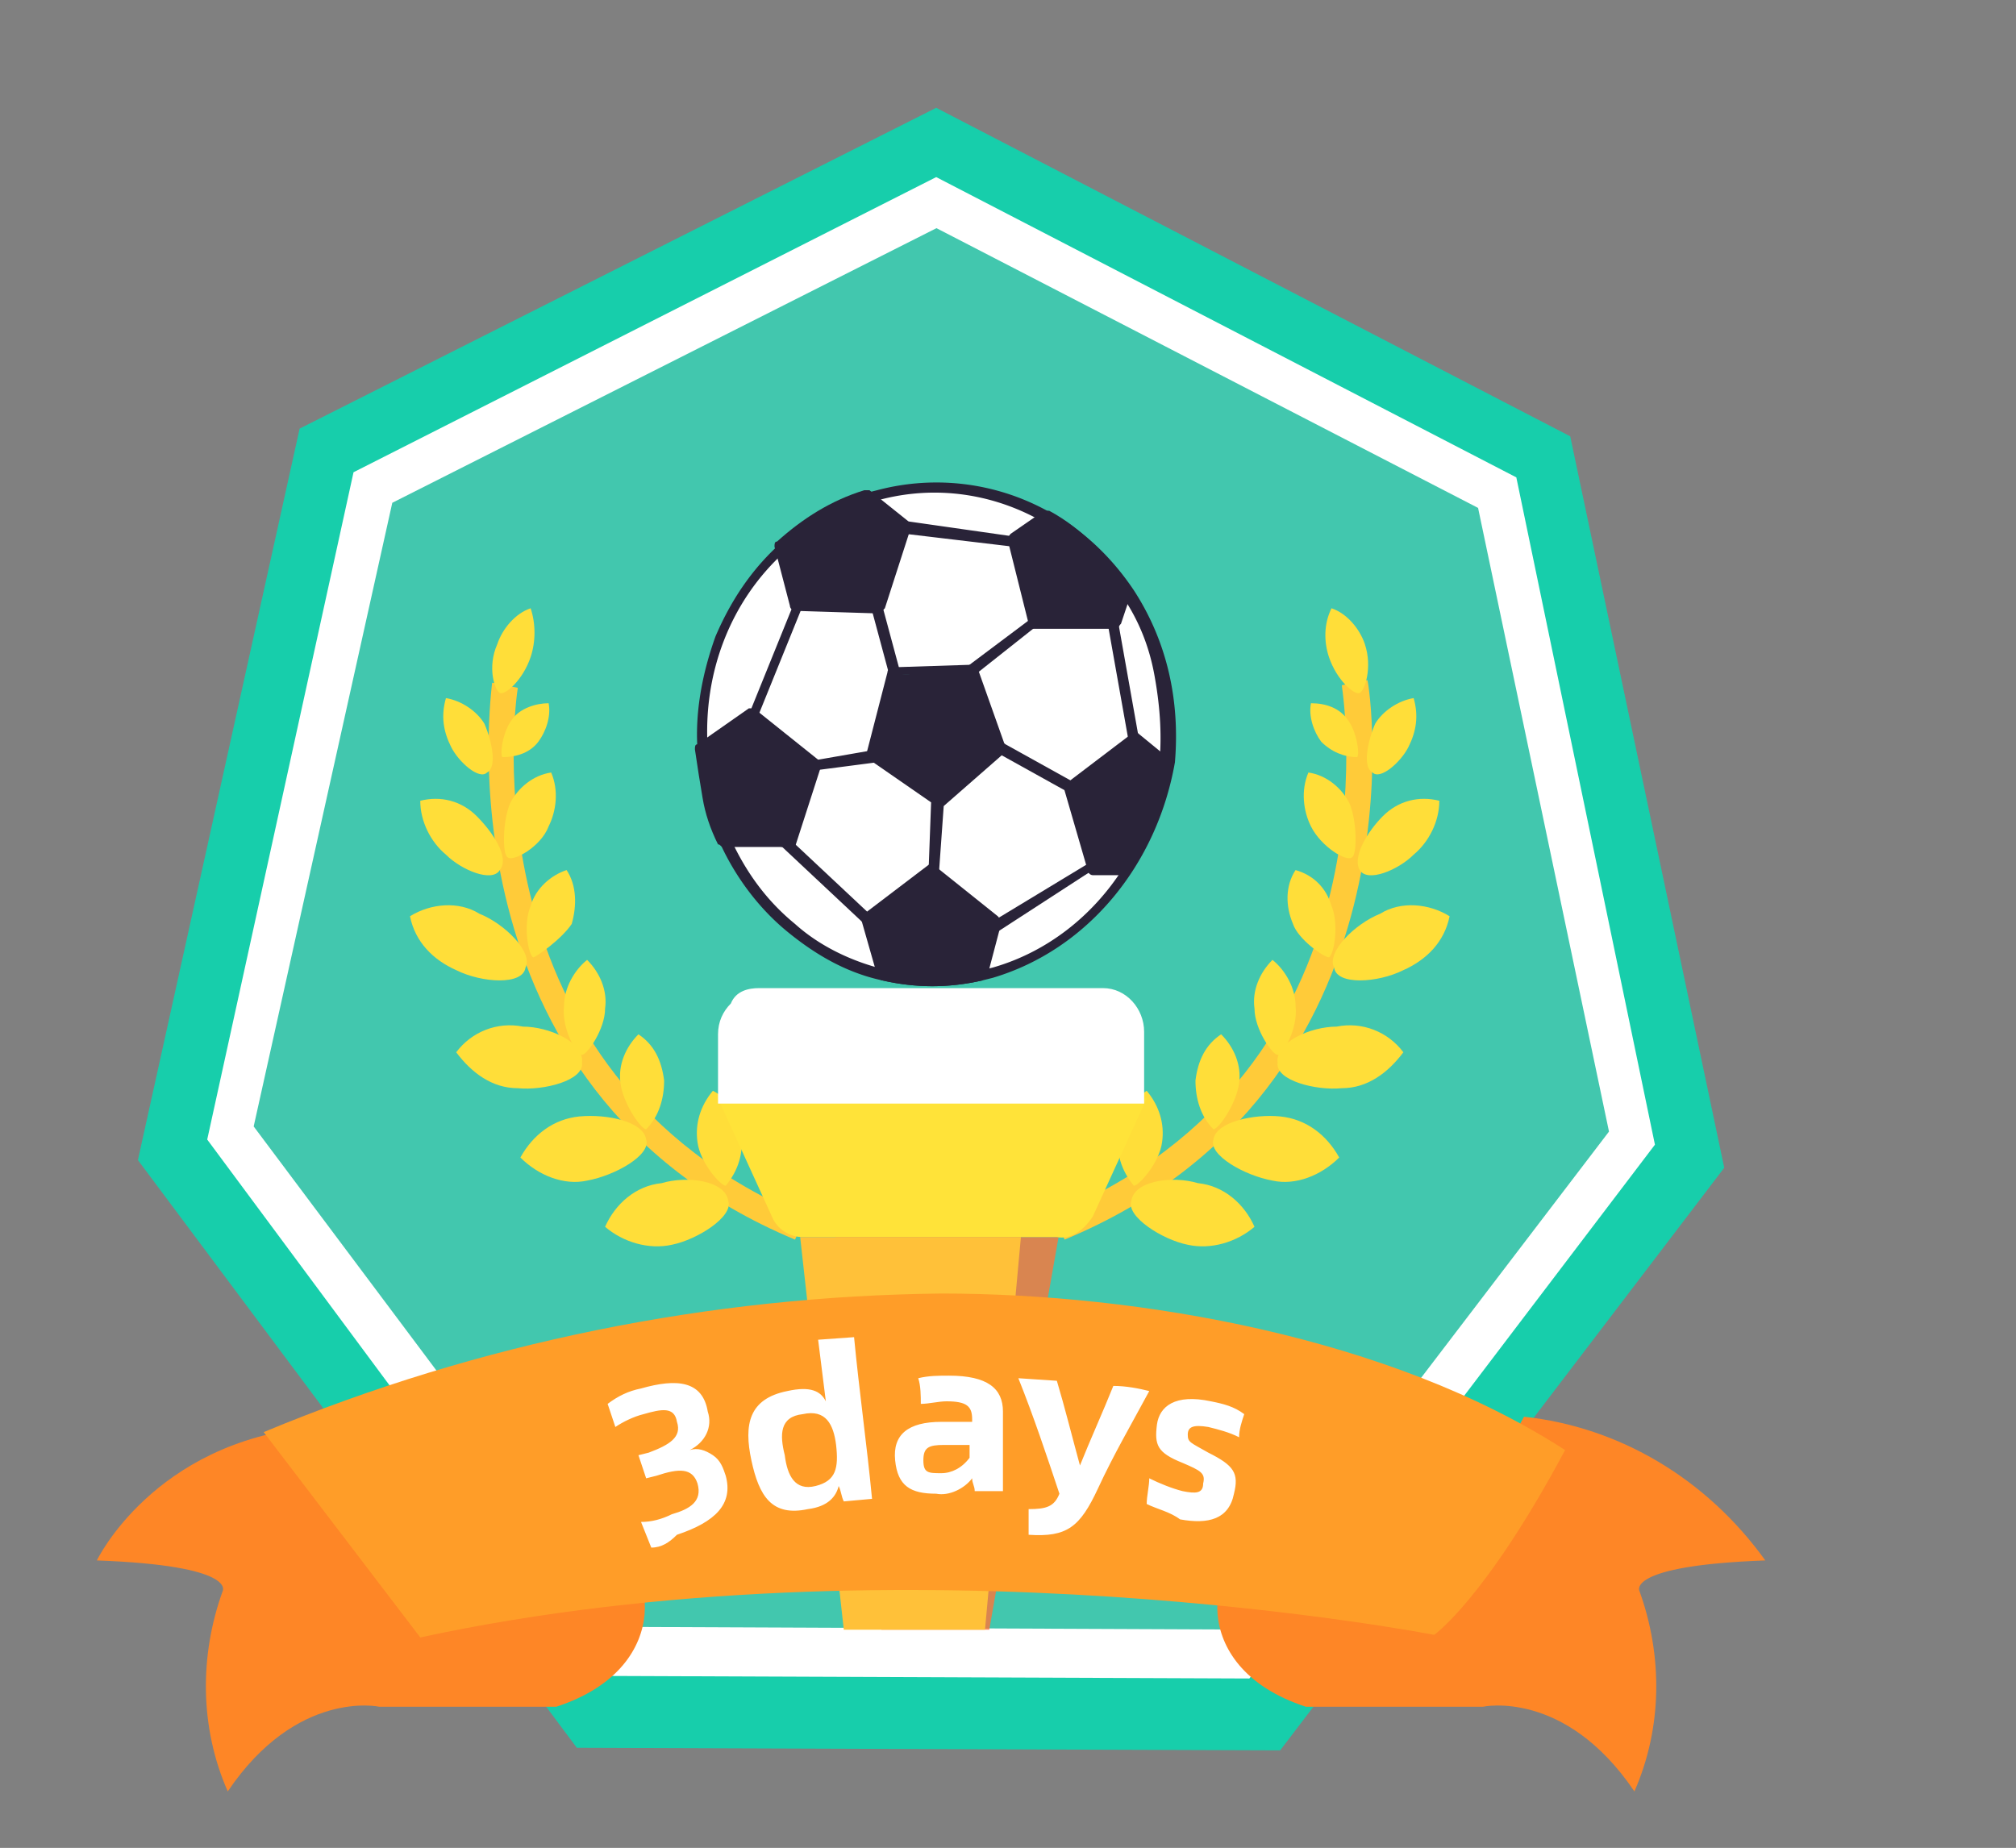 <?xml version="1.0" standalone="no"?><!DOCTYPE svg PUBLIC "-//W3C//DTD SVG 1.1//EN" "http://www.w3.org/Graphics/SVG/1.1/DTD/svg11.dtd"><svg t="1649940009024" class="icon" viewBox="0 0 1117 1024" version="1.1" xmlns="http://www.w3.org/2000/svg" p-id="5377" xmlns:xlink="http://www.w3.org/1999/xlink" width="52.359" height="48"><rect x="0" y="0" width="1117" height="1024" fill="#808080" stroke="none"/><defs><style type="text/css">@font-face { font-family: feedback-iconfont; src: url("//at.alicdn.com/t/font_1031158_u69w8yhxdu.woff2?t=1630033759944") format("woff2"), url("//at.alicdn.com/t/font_1031158_u69w8yhxdu.woff?t=1630033759944") format("woff"), url("//at.alicdn.com/t/font_1031158_u69w8yhxdu.ttf?t=1630033759944") format("truetype"); }
</style></defs><path d="M709.301 969.956l-389.689-1.422L76.412 642.844l89.6-405.333L518.723 59.733 870.012 241.778l85.333 405.333z" fill="#17CEAB" p-id="5378"></path><path d="M692.234 930.133l-356.978-1.422L114.812 631.467l81.067-369.778L518.723 98.133l321.422 166.4 76.8 369.778z" fill="#FFFFFF" p-id="5379"></path><path d="M348.199 901.547l-207.644-277.333 76.8-345.6 301.511-152.178 300.089 155.022 72.533 345.6-210.489 275.911z" fill="#21BDA0" opacity=".85" p-id="5380"></path><path d="M440.501 686.933c-200.533-83.911-167.822-305.778-167.822-308.622l14.222 2.844c-1.422 8.533-29.867 213.333 159.289 292.978l-5.689 12.8z" fill="#FFCB39" p-id="5381"></path><path d="M294.012 364.089c-4.267 12.8-14.222 21.333-17.067 19.911-2.844-1.422-7.111-14.222-1.422-27.022 2.844-8.533 9.956-17.067 18.489-19.911 2.844 8.533 2.844 18.489 0 27.022zM403.523 665.6c2.844 8.533-17.067 21.333-31.289 24.178-12.8 2.844-27.022-1.422-36.978-9.956 5.689-12.8 17.067-22.756 31.289-24.178 14.222-4.267 35.556-1.422 36.978 9.956zM402.101 657.067c-2.844 0-14.222-12.8-15.644-24.178-1.422-9.956 1.422-19.911 8.533-28.444 8.533 4.267 14.222 14.222 15.644 24.178 1.422 9.956-1.422 19.911-8.533 28.444zM358.012 625.778c-2.844 0-12.8-14.222-14.222-25.6-1.422-9.956 2.844-19.911 9.956-27.022 8.533 5.689 12.8 14.222 14.222 25.6 0 9.956-2.844 19.911-9.956 27.022zM322.457 584.533c-2.844 0-11.378-14.222-9.956-27.022 0-9.956 5.689-19.911 12.8-25.6 7.111 7.111 11.378 17.067 9.956 27.022 0 11.378-9.956 25.6-12.8 25.6zM295.434 530.489c-2.844-1.422-5.689-18.489-1.422-28.444 2.844-9.956 11.378-17.067 19.911-19.911 5.689 8.533 5.689 19.911 2.844 29.867-5.689 8.533-19.911 18.489-21.333 18.489zM281.212 475.022c-2.844-1.422-2.844-19.911 1.422-29.867 4.267-8.533 12.8-15.644 22.756-17.067 4.267 9.956 2.844 21.333-1.422 29.867-4.267 11.378-19.911 19.911-22.756 17.067zM278.368 419.556c-1.422-1.422 0-14.222 5.689-21.333 4.267-5.689 12.8-8.533 19.911-8.533 1.422 7.111-1.422 15.644-5.689 21.333-4.267 5.689-11.378 8.533-19.911 8.533zM358.012 631.467c2.844 8.533-17.067 19.911-32.711 22.756-12.8 2.844-27.022-2.844-36.978-12.8 7.111-12.8 18.489-21.333 32.711-22.756 15.644-1.422 35.556 2.844 36.978 12.8z" fill="#FFDE39" p-id="5382"></path><path d="M322.457 588.8c1.422 9.956-21.333 15.644-35.556 14.222-14.222 0-25.6-8.533-34.133-19.911 8.533-11.378 22.756-17.067 36.978-14.222 14.222 0 34.133 8.533 32.711 19.911zM291.168 536.178c-1.422 9.956-24.178 8.533-38.4 1.422-12.8-5.689-22.756-15.644-25.6-29.867 11.378-7.111 27.022-8.533 38.4-1.422 14.222 5.689 29.867 21.333 25.6 29.867zM276.945 482.133c-4.267 7.111-21.333 0-29.867-8.533-8.533-7.111-14.222-18.489-14.222-29.867 11.378-2.844 22.756 0 31.289 8.533 8.533 8.533 18.489 22.756 12.8 29.867zM269.834 428.089c-4.267 4.267-15.644-5.689-19.911-14.222-4.267-8.533-5.689-17.067-2.844-27.022 8.533 1.422 17.067 7.111 21.333 14.222 4.267 9.956 7.111 24.178 1.422 27.022z" fill="#FFDE39" p-id="5383"></path><path d="M589.834 686.933l-5.689-14.222C774.723 593.067 744.857 389.689 743.434 379.733l14.222-2.844c1.422 4.267 34.133 226.133-167.822 310.044z" fill="#FFCB39" p-id="5384"></path><path d="M736.323 364.089c4.267 12.8 14.222 21.333 17.067 19.911 2.844-1.422 7.111-14.222 2.844-27.022-2.844-8.533-9.956-17.067-18.489-19.911-4.267 8.533-4.267 18.489-1.422 27.022zM626.812 665.6c-2.844 8.533 17.067 21.333 31.289 24.178 12.8 2.844 27.022-1.422 36.978-9.956-5.689-12.8-17.067-22.756-31.289-24.178-14.222-4.267-35.556-1.422-36.978 9.956zM628.234 657.067c2.844 0 14.222-12.8 15.644-24.178 1.422-9.956-1.422-19.911-8.533-28.444-8.533 5.689-14.222 14.222-15.644 24.178-1.422 9.956 1.422 19.911 8.533 28.444zM672.323 625.778c2.844 0 12.8-14.222 14.222-25.6 1.422-9.956-2.844-19.911-9.956-27.022-8.533 5.689-12.8 14.222-14.222 25.6 0 9.956 2.844 19.911 9.956 27.022zM707.879 584.533c2.844 0 11.378-14.222 9.956-27.022 0-9.956-5.689-19.911-12.8-25.6-7.111 7.111-11.378 17.067-9.956 27.022 0 11.378 9.956 25.6 12.8 25.6zM736.323 530.489c2.844-1.422 5.689-18.489 1.422-28.444-2.844-9.956-9.956-17.067-19.911-19.911-5.689 8.533-5.689 19.911-1.422 29.867 2.844 8.533 17.067 18.489 19.911 18.489zM749.123 475.022c2.844-1.422 2.844-19.911-1.422-29.867-4.267-8.533-12.8-15.644-22.756-17.067-4.267 9.956-2.844 21.333 1.422 29.867 5.689 11.378 19.911 19.911 22.756 17.067zM751.968 419.556c1.422-1.422 0-14.222-5.689-21.333-4.267-5.689-11.378-8.533-19.911-8.533-1.422 7.111 1.422 15.644 5.689 21.333 5.689 5.689 12.8 8.533 19.911 8.533zM672.323 631.467c-2.844 8.533 17.067 19.911 32.711 22.756 12.8 2.844 27.022-2.844 36.978-12.8-7.111-12.8-18.489-21.333-32.711-22.756-14.222-1.422-35.556 2.844-36.978 12.8z" fill="#FFDE39" p-id="5385"></path><path d="M707.879 588.8c-1.422 9.956 21.333 15.644 35.556 14.222 14.222 0 25.6-8.533 34.133-19.911-8.533-11.378-22.756-17.067-36.978-14.222-14.222 0-34.133 8.533-32.711 19.911zM739.168 536.178c1.422 9.956 24.178 8.533 38.4 1.422 12.8-5.689 22.756-15.644 25.6-29.867-11.378-7.111-27.022-8.533-38.4-1.422-14.222 5.689-29.867 21.333-25.6 29.867zM753.39 482.133c4.267 7.111 21.333 0 29.867-8.533 8.533-7.111 14.222-18.489 14.222-29.867-11.378-2.844-22.756 0-31.289 8.533-8.533 8.533-17.067 22.756-12.8 29.867zM760.501 428.089c4.267 4.267 15.644-5.689 19.911-14.222 4.267-8.533 5.689-17.067 2.844-27.022-8.533 1.422-17.067 7.111-21.333 14.222-4.267 9.956-7.111 24.178-1.422 27.022z" fill="#FFDE39" p-id="5386"></path><path d="M548.121 903.111h-59.733l-25.6-217.6h123.733z" fill="#FF7439" opacity=".8" p-id="5387"></path><path d="M585.568 685.511H444.768c-7.111 0-14.222-4.267-17.067-11.378l-29.867-65.422h237.511l-29.867 65.422c-5.689 8.533-12.8 12.8-19.911 11.378z" fill="#FFE339" p-id="5388"></path><path d="M545.745 903.111h-78.222l-24.178-217.6h122.311z" fill="#FFC139" p-id="5389"></path><path d="M796.057 901.689s7.111 7.111-105.244-35.556c-17.067-7.111-36.978 56.889 32.711 79.644h98.133s45.511-9.956 83.911 46.933c15.644-35.556 15.644-75.378 2.844-110.933 0 0-8.533-14.222 69.689-17.067-32.711-45.511-81.067-73.956-133.689-79.644-19.911 35.556-36.978 75.378-48.356 116.622zM235.701 901.689s-7.111 7.111 105.244-35.556c17.067-7.111 36.978 56.889-32.711 79.644h-98.133s-45.511-9.956-83.911 46.933c-15.644-35.556-15.644-75.378-2.844-110.933 0 0 8.533-14.222-69.689-17.067 0 0 31.289-65.422 119.467-73.956 34.133 56.889 62.578 110.933 62.578 110.933z" fill="#FE8626" p-id="5390"></path><path d="M232.857 907.378l-86.756-113.778c119.467-49.778 247.467-75.378 375.467-76.8 109.511 0 248.889 24.178 345.6 86.756-44.089 82.489-72.533 102.4-72.533 102.4s-291.556-56.889-561.778 1.422z" fill="#FF9D28" p-id="5391"></path><path d="M360.857 857.6l-5.689-14.222c5.689 0 11.378-1.422 17.067-4.267 9.956-2.844 17.067-7.111 14.222-17.067-2.844-8.533-9.956-8.533-22.756-4.267l-5.689 1.422-4.267-12.8 5.689-1.422c11.378-4.267 18.489-8.533 15.644-17.067-1.422-8.533-8.533-7.111-18.489-4.267-5.689 1.422-11.378 4.267-15.644 7.111l-4.267-12.8c5.689-4.267 11.378-7.111 18.489-8.533 19.911-5.689 34.133-4.267 36.978 12.8 2.844 8.533-1.422 17.067-9.956 21.333 4.267-1.422 8.533 0 12.8 2.844 4.267 2.844 5.689 7.111 7.111 11.378 4.267 15.644-5.689 25.6-27.022 32.711-4.267 4.267-8.533 7.111-14.222 7.111zM473.212 740.978c2.844 29.867 7.111 59.733 9.956 89.6l-15.644 1.422c-1.422-2.844-1.422-5.689-2.844-8.533-1.422 5.689-5.689 11.378-17.067 12.8-19.911 4.267-27.022-7.111-31.289-27.022-4.267-19.911-1.422-34.133 19.911-38.4 12.8-2.844 18.489 0 21.333 5.689l-4.267-34.133 19.911-1.422z m-9.956 59.733c-1.422-11.378-5.689-19.911-18.489-17.067-12.8 1.422-12.8 11.378-9.956 22.756 1.422 11.378 5.689 19.911 17.067 17.067 11.378-2.844 12.8-9.956 11.378-22.756zM555.701 782.222v44.089h-15.644c0-2.844-1.422-4.267-1.422-7.111-4.267 5.689-12.8 9.956-19.911 8.533-14.222 0-21.333-4.267-22.756-18.489s7.111-21.333 25.6-21.333h17.067v-1.422c0-7.111-2.844-9.956-14.222-9.956-4.267 0-9.956 1.422-14.222 1.422 0-4.267 0-9.956-1.422-14.222 5.689-1.422 11.378-1.422 17.067-1.422 21.333 0 29.867 7.111 29.867 19.911z m-18.489 25.6v-7.111h-14.222c-8.533 0-11.378 1.422-11.378 8.533s2.844 7.111 9.956 7.111c5.689 0 11.378-2.844 15.644-8.533zM569.923 836.267c9.956 0 14.222-1.422 17.067-8.533-7.111-21.333-14.222-42.667-22.756-64l21.333 1.422c4.267 14.222 8.533 31.289 12.8 46.933 5.689-14.222 12.8-29.867 18.489-44.089 7.111 0 14.222 1.422 19.911 2.844-9.956 18.489-19.911 35.556-28.444 54.044-9.956 21.333-17.067 27.022-38.4 25.6v-14.222zM635.345 833.422c0-4.267 1.422-9.956 1.422-14.222 5.689 2.844 12.8 5.689 18.489 7.111 7.111 1.422 11.378 1.422 11.378-4.267 1.422-5.689-1.422-7.111-11.378-11.378-14.222-5.689-15.644-9.956-14.222-21.333 1.422-9.956 9.956-17.067 29.867-12.8 7.111 1.422 12.8 2.844 18.489 7.111-1.422 4.267-2.844 8.533-2.844 12.8-5.689-2.844-11.378-4.267-17.067-5.689-8.533-1.422-11.378 0-11.378 4.267s1.422 4.267 11.378 9.956c14.222 7.111 17.067 11.378 14.222 22.756-2.844 14.222-14.222 17.067-29.867 14.222-5.689-4.267-12.8-5.689-18.489-8.533zM481.745 510.578l-45.511-44.089-35.556-1.422c17.067 36.978 48.356 64 85.333 73.956l-4.267-28.444zM623.968 484.978c-18.489 29.867-48.356 49.778-81.067 55.467l8.533-25.6 54.044-32.711 18.489 2.844zM629.657 409.6l-11.378-64 5.689-14.222c17.067 25.6 24.178 56.889 21.333 86.756l-15.644-8.533zM561.39 300.089l-61.156-7.111-21.333-17.067c32.711-11.378 68.267-7.111 98.133 8.533l-15.644 15.644zM416.323 393.956l25.6-59.733-8.533-31.289s-51.2 44.089-44.089 110.933l27.022-19.911z" fill="#FFFFFF" p-id="5392"></path><path d="M481.745 510.578l-45.511-44.089 15.644-44.089 32.711-4.267 35.556 25.6-2.844 41.244zM608.323 479.289l-55.467 34.133-35.556-28.444 2.844-41.244 35.556-28.444 36.978 21.333z" fill="#FFFFFF" p-id="5393"></path><path d="M616.857 345.6l12.8 64-36.978 27.022-36.978-21.333-15.644-44.089 35.556-29.867zM441.923 334.222l44.089 2.844 9.956 35.556-11.378 45.511-32.711 4.267-35.556-28.444z" fill="#FFFFFF" p-id="5394"></path><path d="M559.968 301.511l11.378 45.511-29.867 21.333-44.089 2.844-14.222-32.711 15.644-44.089z" fill="#FFFFFF" p-id="5395"></path><path d="M487.434 418.133c0 1.422 0 2.844-1.422 4.267l-32.711 4.267c-1.422 0-1.422 0-2.844-1.422 0-1.422-1.422-1.422 0-2.844 0-1.422 1.422-1.422 2.844-1.422l32.711-5.689s1.422 1.422 1.422 2.844zM444.768 335.644l-24.178 59.733c0 1.422-1.422 1.422-1.422 1.422h-1.422c-1.422 0-1.422-1.422-1.422-1.422v-2.844l24.178-59.733c0-1.422 1.422-1.422 2.844-1.422s1.422 0 2.844 1.422-1.422 1.422-1.422 2.844zM498.812 372.622c0 1.422 0 2.844-1.422 4.267h-2.844l-1.422-1.422-9.956-36.978c0-1.422 0-2.844 1.422-4.267h2.844c1.422 0 1.422 1.422 1.422 1.422l9.956 36.978z" fill="#292338" p-id="5396"></path><path d="M540.057 371.2l15.644 44.089-35.556 29.867-35.556-27.022 11.378-44.089zM416.323 393.956l35.556 28.444-14.222 44.089H402.101c-4.267-8.533-7.111-17.067-8.533-25.6l-4.267-25.6 27.022-21.333z m83.911-100.978l-14.222 44.089-44.089-1.422v-1.422l-8.533-31.289c14.222-12.8 29.867-21.333 46.933-27.022l19.911 17.067z m123.733 35.556l-5.689 17.067-44.089-1.422-12.8-44.089 18.489-12.8c17.067 9.956 31.289 24.178 44.089 41.244z m-31.289 106.667l35.556-27.022 15.644 12.8c-2.844 21.333-9.956 41.244-19.911 59.733h-18.489l-12.8-45.511z m-75.378 49.778l35.556 28.444v1.422L544.323 540.444c-18.489 4.267-35.556 4.267-54.044 0l-8.533-29.867 35.556-25.6z" fill="#292338" p-id="5397"></path><path d="M437.657 469.333h-36.978c-1.422 0-1.422-1.422-2.844-1.422-4.267-8.533-7.111-17.067-8.533-25.6-1.422-8.533-2.844-17.067-4.267-27.022 0-1.422 0-2.844 1.422-2.844l28.444-19.911h2.844l35.556 28.444c1.422 1.422 1.422 2.844 1.422 4.267l-14.222 44.089c-1.422 0-1.422 1.422-2.844 0z m-34.133-7.111l31.289 1.422 12.8-39.822L416.323 398.222l-24.178 18.489c0 8.533 1.422 15.644 4.267 22.756 1.422 8.533 4.267 15.644 7.111 22.756z m82.489-122.311l-45.511-1.422c-1.422 0-2.844-1.422-2.844-2.844l-8.533-32.711c0-1.422 0-2.844 1.422-2.844 14.222-12.8 29.867-22.756 48.356-28.444h2.844l21.333 17.067c1.422 1.422 1.422 2.844 1.422 4.267l-14.222 44.089c-1.422 1.422-2.844 2.844-4.267 2.844z m-41.244-7.111l39.822 1.422 12.8-39.822-18.489-14.222c-15.644 5.689-29.867 14.222-42.667 25.6l8.533 27.022z m173.511 15.644H572.768c-1.422 0-2.844-1.422-2.844-2.844l-11.378-45.511c0-1.422 0-2.844 1.422-4.267l18.489-12.8h2.844c18.489 9.956 32.711 25.6 45.511 42.667v2.844l-5.689 17.067c-1.422 1.422-1.422 2.844-2.844 2.844z m-42.667-7.111l39.822 1.422 4.267-12.8c-11.378-15.644-24.178-29.867-41.244-38.4l-15.644 11.378 12.8 38.4z m49.778 143.644h-19.911c-1.422 0-2.844-1.422-2.844-2.844l-12.8-44.089c0-1.422 0-2.844 1.422-4.267l35.556-27.022c1.422-1.422 2.844-1.422 4.267 0l15.644 12.8c1.422 0 1.422 1.422 1.422 2.844-2.844 21.333-9.956 42.667-22.756 62.578 1.422-1.422 0-1.422 0 0z m-17.067-7.111h14.222c9.956-17.067 17.067-35.556 18.489-55.467L629.657 412.444l-32.711 24.178 11.378 41.244zM544.323 543.289c-18.489 4.267-36.978 4.267-55.467 0-1.422 0-1.422-1.422-2.844-2.844l-8.533-29.867c0-1.422 0-2.844 1.422-4.267l35.556-27.022c1.422-1.422 2.844-1.422 2.844 0l35.556 28.444c1.422 1.422 1.422 2.844 1.422 4.267v1.422l-7.111 27.022-2.844 2.844z m-52.622-5.689c15.644 4.267 32.711 4.267 49.778 0l8.533-22.756-31.289-25.6-34.133 22.756 7.111 25.6z" fill="#292338" p-id="5398"></path><path d="M550.012 541.867l-5.689 1.422c-18.489 4.267-36.978 4.267-55.467 0-19.911-4.267-36.978-14.222-52.622-27.022-15.644-12.8-28.444-29.867-36.978-48.356-7.111-17.067-11.378-34.133-12.8-52.622-1.422-21.333 2.844-42.667 9.956-62.578 8.533-19.911 19.911-36.978 35.556-51.2 14.222-12.8 29.867-22.756 48.356-28.444l5.689-1.422a128 128 0 0 1 96.711 12.8c18.489 9.956 34.133 25.6 45.511 42.667 18.489 28.444 25.6 61.156 22.756 95.289-9.956 56.889-48.356 103.822-100.978 119.467z m-64-264.533l-5.689 1.422c-17.067 5.689-32.711 14.222-45.511 27.022-29.867 27.022-45.511 66.844-42.667 109.511 0 8.533 1.422 17.067 4.267 25.6 1.422 8.533 4.267 17.067 8.533 24.178 8.533 18.489 19.911 34.133 35.556 46.933 14.222 12.8 32.711 21.333 51.2 25.6 17.067 4.267 35.556 4.267 52.622 0l5.689-1.422c29.867-8.533 55.467-28.444 72.533-55.467 11.378-17.067 17.067-36.978 19.911-58.311 1.422-17.067 0-32.711-2.844-48.356s-8.533-29.867-17.067-42.667c-31.289-46.933-85.333-68.267-136.533-54.044z" fill="#292338" p-id="5399"></path><path d="M521.568 446.578h-2.844l-36.978-25.6c-1.422-1.422-1.422-2.844-1.422-4.267l11.378-44.089c0-1.422 1.422-2.844 2.844-2.844l44.089-1.422c1.422 0 2.844 1.422 2.844 1.422l15.644 44.089v2.844l-34.133 29.867h-1.422zM487.434 416.711l32.711 22.756 31.289-27.022-14.222-39.822-39.822 1.422-9.956 42.667z" fill="#292338" p-id="5400"></path><path d="M575.612 342.756c-1.422-1.422-2.844-1.422-4.267 0l-34.133 25.6-1.422 1.422v2.844c0 1.422 1.422 1.422 2.844 1.422h1.422l34.133-27.022c1.422 0 1.422-1.422 1.422-1.422s1.422-1.422 0-2.844z m41.244 0c-1.422 0-2.844 1.422-2.844 4.267l11.378 64c0 1.422 1.422 2.844 2.844 2.844s2.844-1.422 2.844-4.267l-11.378-64c0-1.422 0-1.422-1.422-2.844h-1.422z m-8.533 136.533c0-1.422-1.422-1.422-1.422-1.422h-2.844l-54.044 32.711-1.422 1.422v2.844c0 1.422 1.422 1.422 2.844 1.422h1.422l52.622-34.133c1.422 0 1.422-1.422 1.422-1.422s2.844-1.422 1.422-1.422z m-12.8-45.511L557.123 412.444c-1.422-1.422-2.844 0-4.267 1.422v2.844c0 1.422 1.422 1.422 1.422 1.422l38.4 21.333h2.844c1.422 0 1.422-1.422 1.422-1.422v-2.844c0-1.422-1.422-1.422-1.422-1.422z m-75.378 7.111c-1.422 0-1.422 0-2.844 1.422 0 0-1.422 1.422-1.422 2.844l-1.422 38.4v2.844l1.422 1.422h1.422c1.422 0 2.844-1.422 2.844-2.844l2.844-39.822c0-2.844 0-4.267-2.844-4.267z m41.244-143.644l-59.733-8.533c-1.422 0-2.844 1.422-2.844 2.844s1.422 2.844 2.844 4.267l59.733 7.111h1.422c1.422 0 2.844-1.422 2.844-2.844-1.422-1.422-2.844-2.844-4.267-2.844z m-78.222 210.489l-45.511-42.667c-1.422-1.422-1.422-1.422-2.844-1.422s-1.422 1.422-2.844 2.844c0 1.422 0 2.844 1.422 2.844l45.511 42.667h2.844s1.422 0 1.422-1.422c1.422 0 1.422-1.422 0-2.844z" fill="#292338" p-id="5401"></path><path d="M420.59 547.556h190.578c12.8 0 22.756 11.378 22.756 24.178V611.556H397.834v-38.4c0-7.111 2.844-12.8 7.111-17.067 2.844-7.111 9.956-8.533 15.644-8.533z" fill="#FFFFFF" p-id="5402"></path><path d="M3.879 0h1024v1024H3.879z" fill="#D8D8D8" fill-opacity="0" p-id="5403"></path></svg>